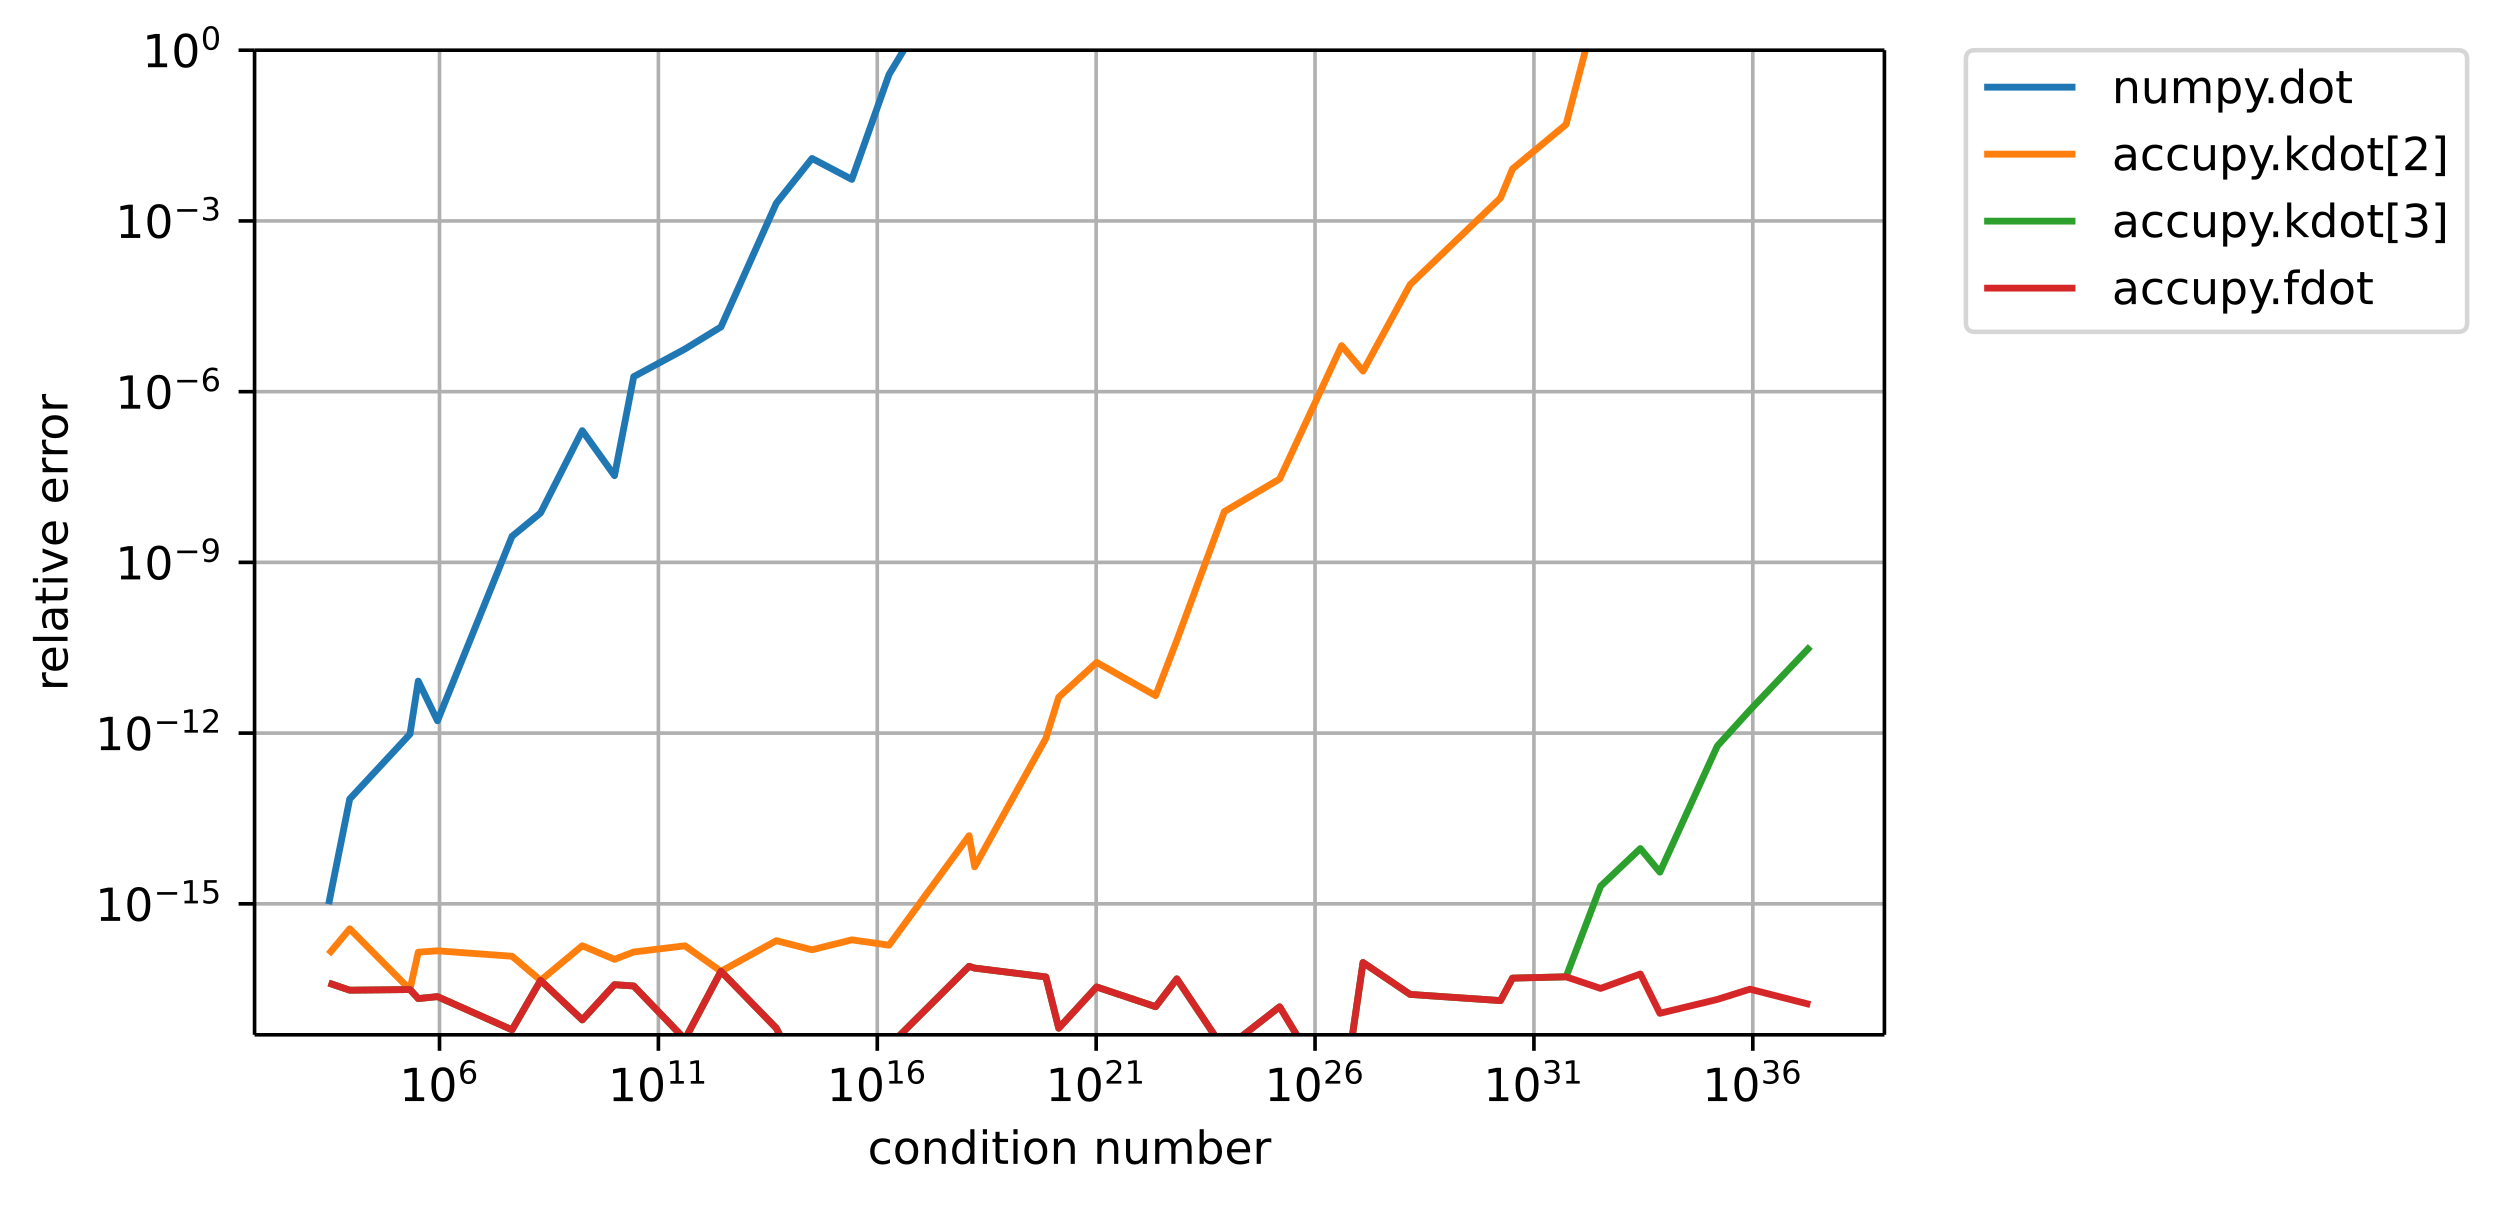 <svg height="352.391" viewBox="0 0 547.781 264.293" width="730.374" xmlns="http://www.w3.org/2000/svg" xmlns:xlink="http://www.w3.org/1999/xlink"><defs><style>*{stroke-linecap:butt;stroke-linejoin:round}</style></defs><g id="figure_1"><path d="M0 264.293h547.78V0H0z" fill="none" id="patch_1"/><g id="axes_1"><path d="M55.778 226.737h357.12V10.999H55.778z" fill="none" id="patch_2"/><g id="matplotlib.axis_1"><g id="xtick_1"><path clip-path="url(#pe4f912d354)" d="M96.302 226.737V10.999" fill="none" stroke="#b0b0b0" stroke-linecap="square" stroke-width=".8" id="line2d_1"/><g id="line2d_2"><defs><path d="M0 0v3.5" id="m01068368ff" stroke="#000" stroke-width=".8"/></defs><use x="96.302" xlink:href="#m01068368ff" y="226.737" stroke="#000" stroke-width=".8"/></g><g id="text_1"><defs><path d="M12.406 8.297h16.11v55.625l-17.532-3.516v8.985l17.438 3.515h9.86V8.296H54.39V0H12.406z" id="DejaVuSans-49"/><path d="M31.781 66.406q-7.61 0-11.453-7.5Q16.5 51.422 16.5 36.375q0-14.984 3.828-22.484 3.844-7.5 11.453-7.5 7.672 0 11.5 7.5 3.844 7.5 3.844 22.484 0 15.047-3.844 22.531-3.828 7.5-11.5 7.5zm0 7.813q12.266 0 18.735-9.703 6.468-9.688 6.468-28.141 0-18.406-6.468-28.11-6.47-9.687-18.735-9.687-12.25 0-18.718 9.688-6.47 9.703-6.47 28.109 0 18.453 6.47 28.14Q19.53 74.22 31.78 74.22z" id="DejaVuSans-48"/><path d="M33.016 40.375q-6.641 0-10.532-4.547-3.875-4.531-3.875-12.437 0-7.86 3.875-12.438 3.891-4.562 10.532-4.562 6.64 0 10.515 4.562 3.875 4.578 3.875 12.438 0 7.906-3.875 12.437-3.875 4.547-10.515 4.547zm19.578 30.922v-8.984q-3.719 1.75-7.5 2.671-3.782.938-7.5.938-9.766 0-14.922-6.594-5.14-6.594-5.875-19.922 2.875 4.25 7.219 6.516 4.359 2.266 9.578 2.266 10.984 0 17.36-6.672 6.374-6.657 6.374-18.125 0-11.235-6.64-18.032-6.641-6.78-17.672-6.78-12.657 0-19.344 9.687-6.688 9.703-6.688 28.109 0 17.281 8.204 27.563 8.203 10.28 22.015 10.28 3.719 0 7.5-.734t7.89-2.187z" id="DejaVuSans-54"/></defs><g transform="matrix(.1 0 0 -.1 87.502 241.335)"><use transform="translate(0 .766)" xlink:href="#DejaVuSans-49"/><use transform="translate(63.623 .766)" xlink:href="#DejaVuSans-48"/><use transform="matrix(.7 0 0 .7 128.203 39.047)" xlink:href="#DejaVuSans-54"/></g></g></g><g id="xtick_2"><path clip-path="url(#pe4f912d354)" d="M144.262 226.737V10.999" fill="none" stroke="#b0b0b0" stroke-linecap="square" stroke-width=".8" id="line2d_3"/><use x="144.262" xlink:href="#m01068368ff" y="226.737" stroke="#000" stroke-width=".8" id="line2d_4"/><g transform="matrix(.1 0 0 -.1 133.212 241.335)" id="text_2"><use transform="translate(0 .684)" xlink:href="#DejaVuSans-49"/><use transform="translate(63.623 .684)" xlink:href="#DejaVuSans-48"/><use transform="matrix(.7 0 0 .7 128.203 38.966)" xlink:href="#DejaVuSans-49"/><use transform="matrix(.7 0 0 .7 172.74 38.966)" xlink:href="#DejaVuSans-49"/></g></g><g id="xtick_3"><path clip-path="url(#pe4f912d354)" d="M192.222 226.737V10.999" fill="none" stroke="#b0b0b0" stroke-linecap="square" stroke-width=".8" id="line2d_5"/><use x="192.222" xlink:href="#m01068368ff" y="226.737" stroke="#000" stroke-width=".8" id="line2d_6"/><g transform="matrix(.1 0 0 -.1 181.172 241.335)" id="text_3"><use transform="translate(0 .766)" xlink:href="#DejaVuSans-49"/><use transform="translate(63.623 .766)" xlink:href="#DejaVuSans-48"/><use transform="matrix(.7 0 0 .7 128.203 39.047)" xlink:href="#DejaVuSans-49"/><use transform="matrix(.7 0 0 .7 172.74 39.047)" xlink:href="#DejaVuSans-54"/></g></g><g id="xtick_4"><path clip-path="url(#pe4f912d354)" d="M240.182 226.737V10.999" fill="none" stroke="#b0b0b0" stroke-linecap="square" stroke-width=".8" id="line2d_7"/><use x="240.182" xlink:href="#m01068368ff" y="226.737" stroke="#000" stroke-width=".8" id="line2d_8"/><g id="text_4"><defs><path d="M19.188 8.297h34.421V0H7.33v8.297q5.609 5.812 15.296 15.594 9.703 9.797 12.188 12.64 4.734 5.313 6.609 9 1.89 3.688 1.89 7.25 0 5.813-4.078 9.469-4.078 3.672-10.625 3.672-4.64 0-9.797-1.61-5.14-1.609-11-4.89v9.969Q13.767 71.78 18.938 73q5.188 1.219 9.485 1.219 11.328 0 18.062-5.672 6.735-5.656 6.735-15.125 0-4.5-1.688-8.531-1.672-4.016-6.125-9.485-1.218-1.422-7.765-8.187-6.532-6.766-18.453-18.922z" id="DejaVuSans-50"/></defs><g transform="matrix(.1 0 0 -.1 229.132 241.335)"><use transform="translate(0 .766)" xlink:href="#DejaVuSans-49"/><use transform="translate(63.623 .766)" xlink:href="#DejaVuSans-48"/><use transform="matrix(.7 0 0 .7 128.203 39.047)" xlink:href="#DejaVuSans-50"/><use transform="matrix(.7 0 0 .7 172.74 39.047)" xlink:href="#DejaVuSans-49"/></g></g></g><g id="xtick_5"><path clip-path="url(#pe4f912d354)" d="M288.142 226.737V10.999" fill="none" stroke="#b0b0b0" stroke-linecap="square" stroke-width=".8" id="line2d_9"/><use x="288.142" xlink:href="#m01068368ff" y="226.737" stroke="#000" stroke-width=".8" id="line2d_10"/><g transform="matrix(.1 0 0 -.1 277.092 241.335)" id="text_5"><use transform="translate(0 .766)" xlink:href="#DejaVuSans-49"/><use transform="translate(63.623 .766)" xlink:href="#DejaVuSans-48"/><use transform="matrix(.7 0 0 .7 128.203 39.047)" xlink:href="#DejaVuSans-50"/><use transform="matrix(.7 0 0 .7 172.74 39.047)" xlink:href="#DejaVuSans-54"/></g></g><g id="xtick_6"><path clip-path="url(#pe4f912d354)" d="M336.102 226.737V10.999" fill="none" stroke="#b0b0b0" stroke-linecap="square" stroke-width=".8" id="line2d_11"/><use x="336.102" xlink:href="#m01068368ff" y="226.737" stroke="#000" stroke-width=".8" id="line2d_12"/><g id="text_6"><defs><path d="M40.578 39.313Q47.656 37.797 51.625 33q3.984-4.781 3.984-11.813 0-10.78-7.422-16.703-7.421-5.906-21.093-5.906-4.578 0-9.438.906-4.86.907-10.031 2.72v9.515q4.094-2.39 8.969-3.61 4.89-1.218 10.218-1.218 9.266 0 14.125 3.656 4.86 3.656 4.86 10.64 0 6.454-4.516 10.079-4.515 3.64-12.562 3.64h-8.5v8.11h8.89q7.266 0 11.125 2.906 3.86 2.906 3.86 8.375 0 5.61-3.985 8.61-3.968 3.015-11.39 3.015-4.063 0-8.703-.89-4.641-.876-10.203-2.72v8.782q5.624 1.562 10.53 2.344 4.907.78 9.25.78 11.235 0 17.766-5.109 6.547-5.093 6.547-13.78 0-6.063-3.468-10.235-3.47-4.172-9.86-5.782z" id="DejaVuSans-51"/></defs><g transform="matrix(.1 0 0 -.1 325.052 241.335)"><use transform="translate(0 .766)" xlink:href="#DejaVuSans-49"/><use transform="translate(63.623 .766)" xlink:href="#DejaVuSans-48"/><use transform="matrix(.7 0 0 .7 128.203 39.047)" xlink:href="#DejaVuSans-51"/><use transform="matrix(.7 0 0 .7 172.74 39.047)" xlink:href="#DejaVuSans-49"/></g></g></g><g id="xtick_7"><path clip-path="url(#pe4f912d354)" d="M384.063 226.737V10.999" fill="none" stroke="#b0b0b0" stroke-linecap="square" stroke-width=".8" id="line2d_13"/><use x="384.063" xlink:href="#m01068368ff" y="226.737" stroke="#000" stroke-width=".8" id="line2d_14"/><g transform="matrix(.1 0 0 -.1 373.013 241.335)" id="text_7"><use transform="translate(0 .766)" xlink:href="#DejaVuSans-49"/><use transform="translate(63.623 .766)" xlink:href="#DejaVuSans-48"/><use transform="matrix(.7 0 0 .7 128.203 39.047)" xlink:href="#DejaVuSans-51"/><use transform="matrix(.7 0 0 .7 172.74 39.047)" xlink:href="#DejaVuSans-54"/></g></g><g id="text_8"><defs><path d="M48.781 52.594v-8.407q-3.812 2.11-7.64 3.157-3.828 1.047-7.735 1.047-8.75 0-13.593-5.547-4.829-5.532-4.829-15.547 0-10.016 4.829-15.563 4.843-5.53 13.593-5.53 3.907 0 7.735 1.046 3.828 1.047 7.64 3.156V2.094Q45.016.344 40.984-.531q-4.015-.89-8.562-.89-12.36 0-19.64 7.765-7.266 7.765-7.266 20.953 0 13.375 7.343 21.031Q20.22 56 33.016 56q4.14 0 8.093-.86 3.953-.843 7.672-2.546z" id="DejaVuSans-99"/><path d="M30.61 48.39q-7.22 0-11.422-5.64-4.204-5.64-4.204-15.453 0-9.813 4.172-15.453 4.188-5.64 11.453-5.64 7.188 0 11.375 5.655 4.203 5.672 4.203 15.438 0 9.719-4.203 15.406-4.187 5.688-11.375 5.688zm0 7.61q11.718 0 18.406-7.625 6.703-7.61 6.703-21.078 0-13.422-6.703-21.078-6.688-7.64-18.407-7.64-11.765 0-18.437 7.64-6.656 7.656-6.656 21.078 0 13.469 6.656 21.078Q18.844 56 30.609 56z" id="DejaVuSans-111"/><path d="M54.89 33.016V0h-8.984v32.719q0 7.765-3.031 11.61-3.031 3.858-9.078 3.858-7.281 0-11.484-4.64-4.204-4.625-4.204-12.64V0H9.08v54.688h9.03v-8.5q3.235 4.937 7.594 7.374Q30.078 56 35.797 56q9.422 0 14.25-5.828 4.844-5.828 4.844-17.156z" id="DejaVuSans-110"/><path d="M45.406 46.39v29.594h8.985V0h-8.985v8.203Q42.578 3.328 38.25.953q-4.313-2.375-10.375-2.375-9.906 0-16.14 7.906-6.22 7.922-6.22 20.813 0 12.89 6.22 20.797Q17.968 56 27.874 56q6.063 0 10.375-2.375 4.328-2.36 7.156-7.234zm-30.61-19.093q0-9.906 4.079-15.547 4.078-5.64 11.203-5.64 7.125 0 11.219 5.64 4.11 5.64 4.11 15.547 0 9.906-4.11 15.547-4.094 5.64-11.219 5.64-7.125 0-11.203-5.64-4.078-5.64-4.078-15.547z" id="DejaVuSans-100"/><path d="M9.422 54.688h8.984V0H9.422zm0 21.296h8.984v-11.39H9.422z" id="DejaVuSans-105"/><path d="M18.313 70.219V54.688h18.5v-6.985h-18.5V18.016q0-6.688 1.828-8.594 1.828-1.906 7.453-1.906h9.218V0h-9.218q-10.407 0-14.36 3.875-3.953 3.89-3.953 14.14v29.688H2.687v6.984h6.594V70.22z" id="DejaVuSans-116"/><path d="M8.5 21.578v33.11h8.984V21.922q0-7.766 3.016-11.656 3.031-3.875 9.094-3.875 7.265 0 11.484 4.64 4.234 4.64 4.234 12.656v31h8.985V0h-8.984v8.406Q42.047 3.422 37.718 1q-4.313-2.422-10.032-2.422-9.421 0-14.312 5.86Q8.5 10.296 8.5 21.578zM31.11 56z" id="DejaVuSans-117"/><path d="M52 44.188q3.375 6.062 8.063 8.937Q64.75 56 71.093 56q8.548 0 13.188-5.984 4.64-5.97 4.64-17V0h-9.03v32.719q0 7.86-2.797 11.656-2.781 3.813-8.485 3.813-6.984 0-11.046-4.641-4.047-4.625-4.047-12.64V0h-9.032v32.719q0 7.906-2.78 11.687-2.782 3.782-8.595 3.782-6.89 0-10.953-4.657-4.047-4.656-4.047-12.625V0H9.08v54.688h9.03v-8.5q3.078 5.03 7.375 7.421Q29.781 56 35.687 56q5.97 0 10.141-3.031Q50 49.953 52 44.187z" id="DejaVuSans-109"/><path d="M48.688 27.297q0 9.906-4.079 15.547-4.078 5.64-11.203 5.64-7.14 0-11.218-5.64-4.079-5.64-4.079-15.547 0-9.906 4.078-15.547 4.079-5.64 11.22-5.64 7.124 0 11.202 5.64t4.078 15.547zM18.108 46.39q2.844 4.875 7.157 7.234Q29.594 56 35.594 56q9.968 0 16.187-7.906 6.235-7.907 6.235-20.797T51.78 6.484q-6.218-7.906-16.187-7.906-6 0-10.328 2.375-4.313 2.375-7.157 7.25V0H9.08v75.984h9.03z" id="DejaVuSans-98"/><path d="M56.203 29.594v-4.39H14.891q.593-9.282 5.593-14.142 5-4.859 13.938-4.859 5.172 0 10.031 1.266 4.86 1.265 9.656 3.812v-8.5Q49.266.734 44.187-.344 39.11-1.422 33.892-1.422q-13.094 0-20.735 7.61-7.64 7.625-7.64 20.625 0 13.421 7.25 21.296Q20.016 56 32.328 56q11.031 0 17.453-7.11 6.422-7.093 6.422-19.296zm-8.984 2.64q-.094 7.36-4.125 11.75-4.032 4.407-10.672 4.407-7.516 0-12.031-4.25-4.516-4.25-5.203-11.97z" id="DejaVuSans-101"/><path d="M41.11 46.297q-1.516.875-3.297 1.281Q36.03 48 33.89 48q-7.625 0-11.703-4.953-4.079-4.953-4.079-14.234V0H9.08v54.688h9.03v-8.5q2.844 4.984 7.375 7.39Q30.031 56 36.531 56q.922 0 2.047-.125 1.125-.11 2.484-.36z" id="DejaVuSans-114"/></defs><g transform="matrix(.1 0 0 -.1 190.117 255.013)"><use xlink:href="#DejaVuSans-99"/><use x="54.98" xlink:href="#DejaVuSans-111"/><use x="116.162" xlink:href="#DejaVuSans-110"/><use x="179.541" xlink:href="#DejaVuSans-100"/><use x="243.018" xlink:href="#DejaVuSans-105"/><use x="270.801" xlink:href="#DejaVuSans-116"/><use x="310.01" xlink:href="#DejaVuSans-105"/><use x="337.793" xlink:href="#DejaVuSans-111"/><use x="398.975" xlink:href="#DejaVuSans-110"/><use x="462.354" xlink:href="#DejaVuSans-32"/><use x="494.141" xlink:href="#DejaVuSans-110"/><use x="557.52" xlink:href="#DejaVuSans-117"/><use x="620.898" xlink:href="#DejaVuSans-109"/><use x="718.311" xlink:href="#DejaVuSans-98"/><use x="781.787" xlink:href="#DejaVuSans-101"/><use x="843.311" xlink:href="#DejaVuSans-114"/></g></g></g><g id="matplotlib.axis_2"><g id="ytick_1"><path clip-path="url(#pe4f912d354)" d="M55.778 198.044h357.12" fill="none" stroke="#b0b0b0" stroke-linecap="square" stroke-width=".8" id="line2d_15"/><g id="line2d_16"><defs><path d="M0 0h-3.5" id="m94d7b3eb09" stroke="#000" stroke-width=".8"/></defs><use x="55.778" xlink:href="#m94d7b3eb09" y="198.044" stroke="#000" stroke-width=".8"/></g><g id="text_9"><defs><path d="M10.594 35.5h62.593v-8.297H10.594z" id="DejaVuSans-8722"/><path d="M10.797 72.906h38.719v-8.312H19.828v-17.86q2.14.735 4.281 1.094 2.157.36 4.313.36 12.203 0 19.328-6.688 7.14-6.688 7.14-18.11 0-11.765-7.328-18.296-7.328-6.516-20.656-6.516-4.593 0-9.36.781-4.75.782-9.827 2.344v9.922q4.39-2.39 9.078-3.563 4.687-1.171 9.906-1.171 8.453 0 13.375 4.437 4.938 4.438 4.938 12.063 0 7.609-4.938 12.047-4.922 4.453-13.375 4.453-3.953 0-7.89-.875-3.922-.875-8.016-2.735z" id="DejaVuSans-53"/></defs><g transform="matrix(.1 0 0 -.1 20.878 201.843)"><use transform="translate(0 .684)" xlink:href="#DejaVuSans-49"/><use transform="translate(63.623 .684)" xlink:href="#DejaVuSans-48"/><use transform="matrix(.7 0 0 .7 128.203 38.966)" xlink:href="#DejaVuSans-8722"/><use transform="matrix(.7 0 0 .7 186.855 38.966)" xlink:href="#DejaVuSans-49"/><use transform="matrix(.7 0 0 .7 231.392 38.966)" xlink:href="#DejaVuSans-53"/></g></g></g><g id="ytick_2"><path clip-path="url(#pe4f912d354)" d="M55.778 160.635h357.12" fill="none" stroke="#b0b0b0" stroke-linecap="square" stroke-width=".8" id="line2d_17"/><use x="55.778" xlink:href="#m94d7b3eb09" y="160.635" stroke="#000" stroke-width=".8" id="line2d_18"/><g transform="matrix(.1 0 0 -.1 20.878 164.434)" id="text_10"><use transform="translate(0 .766)" xlink:href="#DejaVuSans-49"/><use transform="translate(63.623 .766)" xlink:href="#DejaVuSans-48"/><use transform="matrix(.7 0 0 .7 128.203 39.047)" xlink:href="#DejaVuSans-8722"/><use transform="matrix(.7 0 0 .7 186.855 39.047)" xlink:href="#DejaVuSans-49"/><use transform="matrix(.7 0 0 .7 231.392 39.047)" xlink:href="#DejaVuSans-50"/></g></g><g id="ytick_3"><path clip-path="url(#pe4f912d354)" d="M55.778 123.226h357.12" fill="none" stroke="#b0b0b0" stroke-linecap="square" stroke-width=".8" id="line2d_19"/><use x="55.778" xlink:href="#m94d7b3eb09" y="123.226" stroke="#000" stroke-width=".8" id="line2d_20"/><g id="text_11"><defs><path d="M10.984 1.516V10.5q3.72-1.766 7.516-2.688 3.813-.921 7.484-.921 9.766 0 14.907 6.562 5.156 6.563 5.89 19.953-2.828-4.203-7.187-6.453-4.344-2.25-9.61-2.25-10.937 0-17.312 6.61-6.375 6.625-6.375 18.109 0 11.219 6.64 18 6.641 6.797 17.672 6.797 12.657 0 19.313-9.703 6.672-9.688 6.672-28.141 0-17.234-8.188-27.516Q40.234-1.42 26.422-1.42q-3.719 0-7.531.734-3.797.734-7.907 2.203zM30.61 32.422q6.641 0 10.516 4.531 3.89 4.547 3.89 12.469 0 7.86-3.89 12.422-3.875 4.562-10.516 4.562-6.64 0-10.515-4.562-3.875-4.563-3.875-12.422 0-7.922 3.875-12.469 3.875-4.531 10.515-4.531z" id="DejaVuSans-57"/></defs><g transform="matrix(.1 0 0 -.1 25.278 127.025)"><use transform="translate(0 .766)" xlink:href="#DejaVuSans-49"/><use transform="translate(63.623 .766)" xlink:href="#DejaVuSans-48"/><use transform="matrix(.7 0 0 .7 128.203 39.047)" xlink:href="#DejaVuSans-8722"/><use transform="matrix(.7 0 0 .7 186.855 39.047)" xlink:href="#DejaVuSans-57"/></g></g></g><g id="ytick_4"><path clip-path="url(#pe4f912d354)" d="M55.778 85.817h357.12" fill="none" stroke="#b0b0b0" stroke-linecap="square" stroke-width=".8" id="line2d_21"/><use x="55.778" xlink:href="#m94d7b3eb09" y="85.817" stroke="#000" stroke-width=".8" id="line2d_22"/><g transform="matrix(.1 0 0 -.1 25.278 89.616)" id="text_12"><use transform="translate(0 .766)" xlink:href="#DejaVuSans-49"/><use transform="translate(63.623 .766)" xlink:href="#DejaVuSans-48"/><use transform="matrix(.7 0 0 .7 128.203 39.047)" xlink:href="#DejaVuSans-8722"/><use transform="matrix(.7 0 0 .7 186.855 39.047)" xlink:href="#DejaVuSans-54"/></g></g><g id="ytick_5"><path clip-path="url(#pe4f912d354)" d="M55.778 48.408h357.12" fill="none" stroke="#b0b0b0" stroke-linecap="square" stroke-width=".8" id="line2d_23"/><use x="55.778" xlink:href="#m94d7b3eb09" y="48.408" stroke="#000" stroke-width=".8" id="line2d_24"/><g transform="matrix(.1 0 0 -.1 25.278 52.207)" id="text_13"><use transform="translate(0 .766)" xlink:href="#DejaVuSans-49"/><use transform="translate(63.623 .766)" xlink:href="#DejaVuSans-48"/><use transform="matrix(.7 0 0 .7 128.203 39.047)" xlink:href="#DejaVuSans-8722"/><use transform="matrix(.7 0 0 .7 186.855 39.047)" xlink:href="#DejaVuSans-51"/></g></g><g id="ytick_6"><path clip-path="url(#pe4f912d354)" d="M55.778 11h357.12" fill="none" stroke="#b0b0b0" stroke-linecap="square" stroke-width=".8" id="line2d_25"/><use x="55.778" xlink:href="#m94d7b3eb09" y="10.999" stroke="#000" stroke-width=".8" id="line2d_26"/><g transform="matrix(.1 0 0 -.1 31.178 14.798)" id="text_14"><use transform="translate(0 .766)" xlink:href="#DejaVuSans-49"/><use transform="translate(63.623 .766)" xlink:href="#DejaVuSans-48"/><use transform="matrix(.7 0 0 .7 128.203 39.047)" xlink:href="#DejaVuSans-48"/></g></g><g id="text_15"><defs><path d="M9.422 75.984h8.984V0H9.422z" id="DejaVuSans-108"/><path d="M34.281 27.484q-10.89 0-15.093-2.484-4.204-2.484-4.204-8.5 0-4.781 3.157-7.594 3.156-2.797 8.562-2.797 7.485 0 12 5.297 4.516 5.297 4.516 14.078v2zm17.922 3.72V0H43.22v8.297Q40.14 3.328 35.547.953q-4.594-2.375-11.234-2.375-8.391 0-13.36 4.719Q6 8.016 6 15.922q0 9.219 6.172 13.906 6.187 4.688 18.437 4.688h12.61v.89q0 6.203-4.078 9.594-4.078 3.39-11.453 3.39-4.688 0-9.141-1.124-4.438-1.125-8.531-3.375v8.312q4.921 1.906 9.562 2.844 4.64.953 9.031.953 11.875 0 17.735-6.156 5.86-6.14 5.86-18.64z" id="DejaVuSans-97"/><path d="M2.984 54.688H12.5L29.594 8.797l17.093 45.89h9.516L35.687 0H23.485z" id="DejaVuSans-118"/></defs><g transform="matrix(0 -.1 -.1 0 14.798 151.417)"><use xlink:href="#DejaVuSans-114"/><use x="38.863" xlink:href="#DejaVuSans-101"/><use x="100.387" xlink:href="#DejaVuSans-108"/><use x="128.17" xlink:href="#DejaVuSans-97"/><use x="189.449" xlink:href="#DejaVuSans-116"/><use x="228.658" xlink:href="#DejaVuSans-105"/><use x="256.441" xlink:href="#DejaVuSans-118"/><use x="315.621" xlink:href="#DejaVuSans-101"/><use x="377.145" xlink:href="#DejaVuSans-32"/><use x="408.932" xlink:href="#DejaVuSans-101"/><use x="470.455" xlink:href="#DejaVuSans-114"/><use x="509.818" xlink:href="#DejaVuSans-114"/><use x="548.682" xlink:href="#DejaVuSans-111"/><use x="609.863" xlink:href="#DejaVuSans-114"/></g></g></g><path clip-path="url(#pe4f912d354)" d="M72.01 198.12l4.623-23.058 13.195-14.207 1.82-11.613 4.21 8.695 16.337-40.421 6.258-5.139 9.13-18.02 7.065 9.863 4.213-21.695 11.225-6.055 7.884-4.835 12.135-27.119 7.82-9.799 8.72 4.589 8.149-22.969L205.226-1m126.121 0l.063 3.723.237-3.723" fill="none" stroke="#1f77b4" stroke-linecap="square" stroke-width="1.5" id="line2d_27"/><path clip-path="url(#pe4f912d354)" d="M72.01 209.073l4.623-5.558 13.195 13.307 1.82-8.183 4.21-.302 16.337 1.193 6.258 5.288 9.13-7.59 7.065 2.973 4.213-1.608 11.225-1.35 7.884 5.587 12.135-6.714 7.82 1.995 8.72-2.18 8.149 1.17 17.544-23.987 1.223 6.808 15.597-28.122 2.828-9.05 8.298-7.606 12.924 7.278 4.657-12.123 10.408-28.208 12.114-7.146 13.578-29.205 4.69 5.567 10.326-18.953 19.804-18.994 2.625-6.348 11.736-9.74L350.53-1" fill="none" stroke="#ff7f0e" stroke-linecap="square" stroke-width="1.5" id="line2d_28"/><path clip-path="url(#pe4f912d354)" d="M72.01 215.387l4.623 1.577 13.195-.142 1.82 1.976 4.21-.425 16.337 7.274 6.258-10.829 9.13 8.654 7.065-7.717 4.213.287 11.225 11.675 7.884-14.887 12.135 12.466 7.82 15.55 8.72-8.915 8.149-2.725 17.544-17.473 1.223.391 15.597 1.934 2.828 11.228 8.298-9.033 12.924 4.329 4.657-6.102 10.408 15.562 12.114-9.441 13.578 22.494 4.69-32.197 10.326 6.99 19.804 1.352 2.625-4.922 11.736-.286 7.569-19.856 8.707-8.25 4.28 5.174 12.587-27.647 7.15-7.878 13.226-13.926" fill="none" stroke="#2ca02c" stroke-linecap="square" stroke-width="1.5" id="line2d_29"/><path clip-path="url(#pe4f912d354)" d="M72.01 215.387l4.623 1.577 13.195-.142 1.82 1.976 4.21-.425 16.337 7.274 6.258-10.829 9.13 8.654 7.065-7.717 4.213.287 11.225 11.675 7.884-14.887 12.135 12.466 7.82 15.55 8.72-8.915 8.149-2.725 17.544-17.473 1.223.391 15.597 1.934 2.828 11.228 8.298-9.033 12.924 4.329 4.657-6.102 10.408 15.562 12.114-9.441 13.578 22.494 4.69-32.197 10.326 6.99 19.804 1.352 2.625-4.922 11.736-.286 7.569 2.54 8.707-3.159 4.28 8.614 12.587-3.044 7.15-2.243 13.226 3.378" fill="none" stroke="#d62728" stroke-linecap="square" stroke-width="1.5" id="line2d_30"/><path d="M55.778 226.737V10.999" fill="none" stroke="#000" stroke-linecap="square" stroke-width=".8" id="patch_3"/><path d="M412.898 226.737V10.999" fill="none" stroke="#000" stroke-linecap="square" stroke-width=".8" id="patch_4"/><path d="M55.778 226.737h357.12" fill="none" stroke="#000" stroke-linecap="square" stroke-width=".8" id="patch_5"/><path d="M55.778 11h357.12" fill="none" stroke="#000" stroke-linecap="square" stroke-width=".8" id="patch_6"/><g id="legend_1"><path d="M432.754 72.712h105.827q2 0 2-2V12.999q0-2-2-2H432.754q-2 0-2 2v57.713q0 2 2 2z" fill="#fff" opacity=".8" stroke="#ccc" id="patch_7"/><path d="M434.754 19.098h20" fill="none" stroke="#1f77b4" stroke-linecap="square" stroke-width="1.5" id="line2d_31"/><g id="text_16"><defs><path d="M18.11 8.203v-29H9.077v75.484h9.031v-8.296q2.844 4.875 7.157 7.234Q29.594 56 35.594 56q9.968 0 16.187-7.906 6.235-7.907 6.235-20.797T51.78 6.484q-6.218-7.906-16.187-7.906-6 0-10.328 2.375-4.313 2.375-7.157 7.25zm30.578 19.094q0 9.906-4.079 15.547-4.078 5.64-11.203 5.64-7.14 0-11.218-5.64-4.079-5.64-4.079-15.547 0-9.906 4.078-15.547 4.079-5.64 11.22-5.64 7.124 0 11.202 5.64t4.078 15.547z" id="DejaVuSans-112"/><path d="M32.172-5.078q-3.797-9.766-7.422-12.735-3.61-2.984-9.656-2.984H7.906v7.516h5.282q3.703 0 5.75 1.765Q21-9.766 23.483-3.219l1.61 4.094-22.11 53.813H12.5l17.094-42.766 17.093 42.766h9.516z" id="DejaVuSans-121"/><path d="M10.688 12.406H21V0H10.687z" id="DejaVuSans-46"/></defs><g transform="matrix(.1 0 0 -.1 462.754 22.598)"><use xlink:href="#DejaVuSans-110"/><use x="63.379" xlink:href="#DejaVuSans-117"/><use x="126.758" xlink:href="#DejaVuSans-109"/><use x="224.17" xlink:href="#DejaVuSans-112"/><use x="287.646" xlink:href="#DejaVuSans-121"/><use x="332.576" xlink:href="#DejaVuSans-46"/><use x="364.363" xlink:href="#DejaVuSans-100"/><use x="427.84" xlink:href="#DejaVuSans-111"/><use x="489.021" xlink:href="#DejaVuSans-116"/></g></g><path d="M434.754 33.776h20" fill="none" stroke="#ff7f0e" stroke-linecap="square" stroke-width="1.5" id="line2d_33"/><g id="text_17"><defs><path d="M9.078 75.984h9.031V31.11l26.813 23.578H56.39l-29-25.578L57.625 0H45.906L18.11 26.703V0H9.08z" id="DejaVuSans-107"/><path d="M8.594 75.984h20.703V69H17.578V-6.203h11.719v-6.984H8.594z" id="DejaVuSans-91"/><path d="M30.422 75.984v-89.171H9.719v6.984H21.39V69H9.719v6.984z" id="DejaVuSans-93"/></defs><g transform="matrix(.1 0 0 -.1 462.754 37.276)"><use xlink:href="#DejaVuSans-97"/><use x="61.279" xlink:href="#DejaVuSans-99"/><use x="116.26" xlink:href="#DejaVuSans-99"/><use x="171.24" xlink:href="#DejaVuSans-117"/><use x="234.619" xlink:href="#DejaVuSans-112"/><use x="298.096" xlink:href="#DejaVuSans-121"/><use x="343.025" xlink:href="#DejaVuSans-46"/><use x="374.813" xlink:href="#DejaVuSans-107"/><use x="432.723" xlink:href="#DejaVuSans-100"/><use x="496.199" xlink:href="#DejaVuSans-111"/><use x="557.381" xlink:href="#DejaVuSans-116"/><use x="596.59" xlink:href="#DejaVuSans-91"/><use x="635.604" xlink:href="#DejaVuSans-50"/><use x="699.227" xlink:href="#DejaVuSans-93"/></g></g><path d="M434.754 48.454h20" fill="none" stroke="#2ca02c" stroke-linecap="square" stroke-width="1.5" id="line2d_35"/><g transform="matrix(.1 0 0 -.1 462.754 51.954)" id="text_18"><use xlink:href="#DejaVuSans-97"/><use x="61.279" xlink:href="#DejaVuSans-99"/><use x="116.26" xlink:href="#DejaVuSans-99"/><use x="171.24" xlink:href="#DejaVuSans-117"/><use x="234.619" xlink:href="#DejaVuSans-112"/><use x="298.096" xlink:href="#DejaVuSans-121"/><use x="343.025" xlink:href="#DejaVuSans-46"/><use x="374.813" xlink:href="#DejaVuSans-107"/><use x="432.723" xlink:href="#DejaVuSans-100"/><use x="496.199" xlink:href="#DejaVuSans-111"/><use x="557.381" xlink:href="#DejaVuSans-116"/><use x="596.59" xlink:href="#DejaVuSans-91"/><use x="635.604" xlink:href="#DejaVuSans-51"/><use x="699.227" xlink:href="#DejaVuSans-93"/></g><path d="M434.754 63.132h20" fill="none" stroke="#d62728" stroke-linecap="square" stroke-width="1.5" id="line2d_37"/><g id="text_19"><defs><path d="M37.11 75.984V68.5h-8.594q-4.828 0-6.72-1.953-1.874-1.953-1.874-7.031v-4.828h14.797v-6.985H19.922V0H10.89v47.703H2.297v6.984h8.594V58.5q0 9.125 4.25 13.297 4.25 4.187 13.468 4.187z" id="DejaVuSans-102"/></defs><g transform="matrix(.1 0 0 -.1 462.754 66.632)"><use xlink:href="#DejaVuSans-97"/><use x="61.279" xlink:href="#DejaVuSans-99"/><use x="116.26" xlink:href="#DejaVuSans-99"/><use x="171.24" xlink:href="#DejaVuSans-117"/><use x="234.619" xlink:href="#DejaVuSans-112"/><use x="298.096" xlink:href="#DejaVuSans-121"/><use x="343.025" xlink:href="#DejaVuSans-46"/><use x="374.813" xlink:href="#DejaVuSans-102"/><use x="410.018" xlink:href="#DejaVuSans-100"/><use x="473.494" xlink:href="#DejaVuSans-111"/><use x="534.676" xlink:href="#DejaVuSans-116"/></g></g></g></g></g><defs><clipPath id="pe4f912d354"><path d="M55.778 10.999h357.12v215.738H55.778z"/></clipPath></defs></svg>